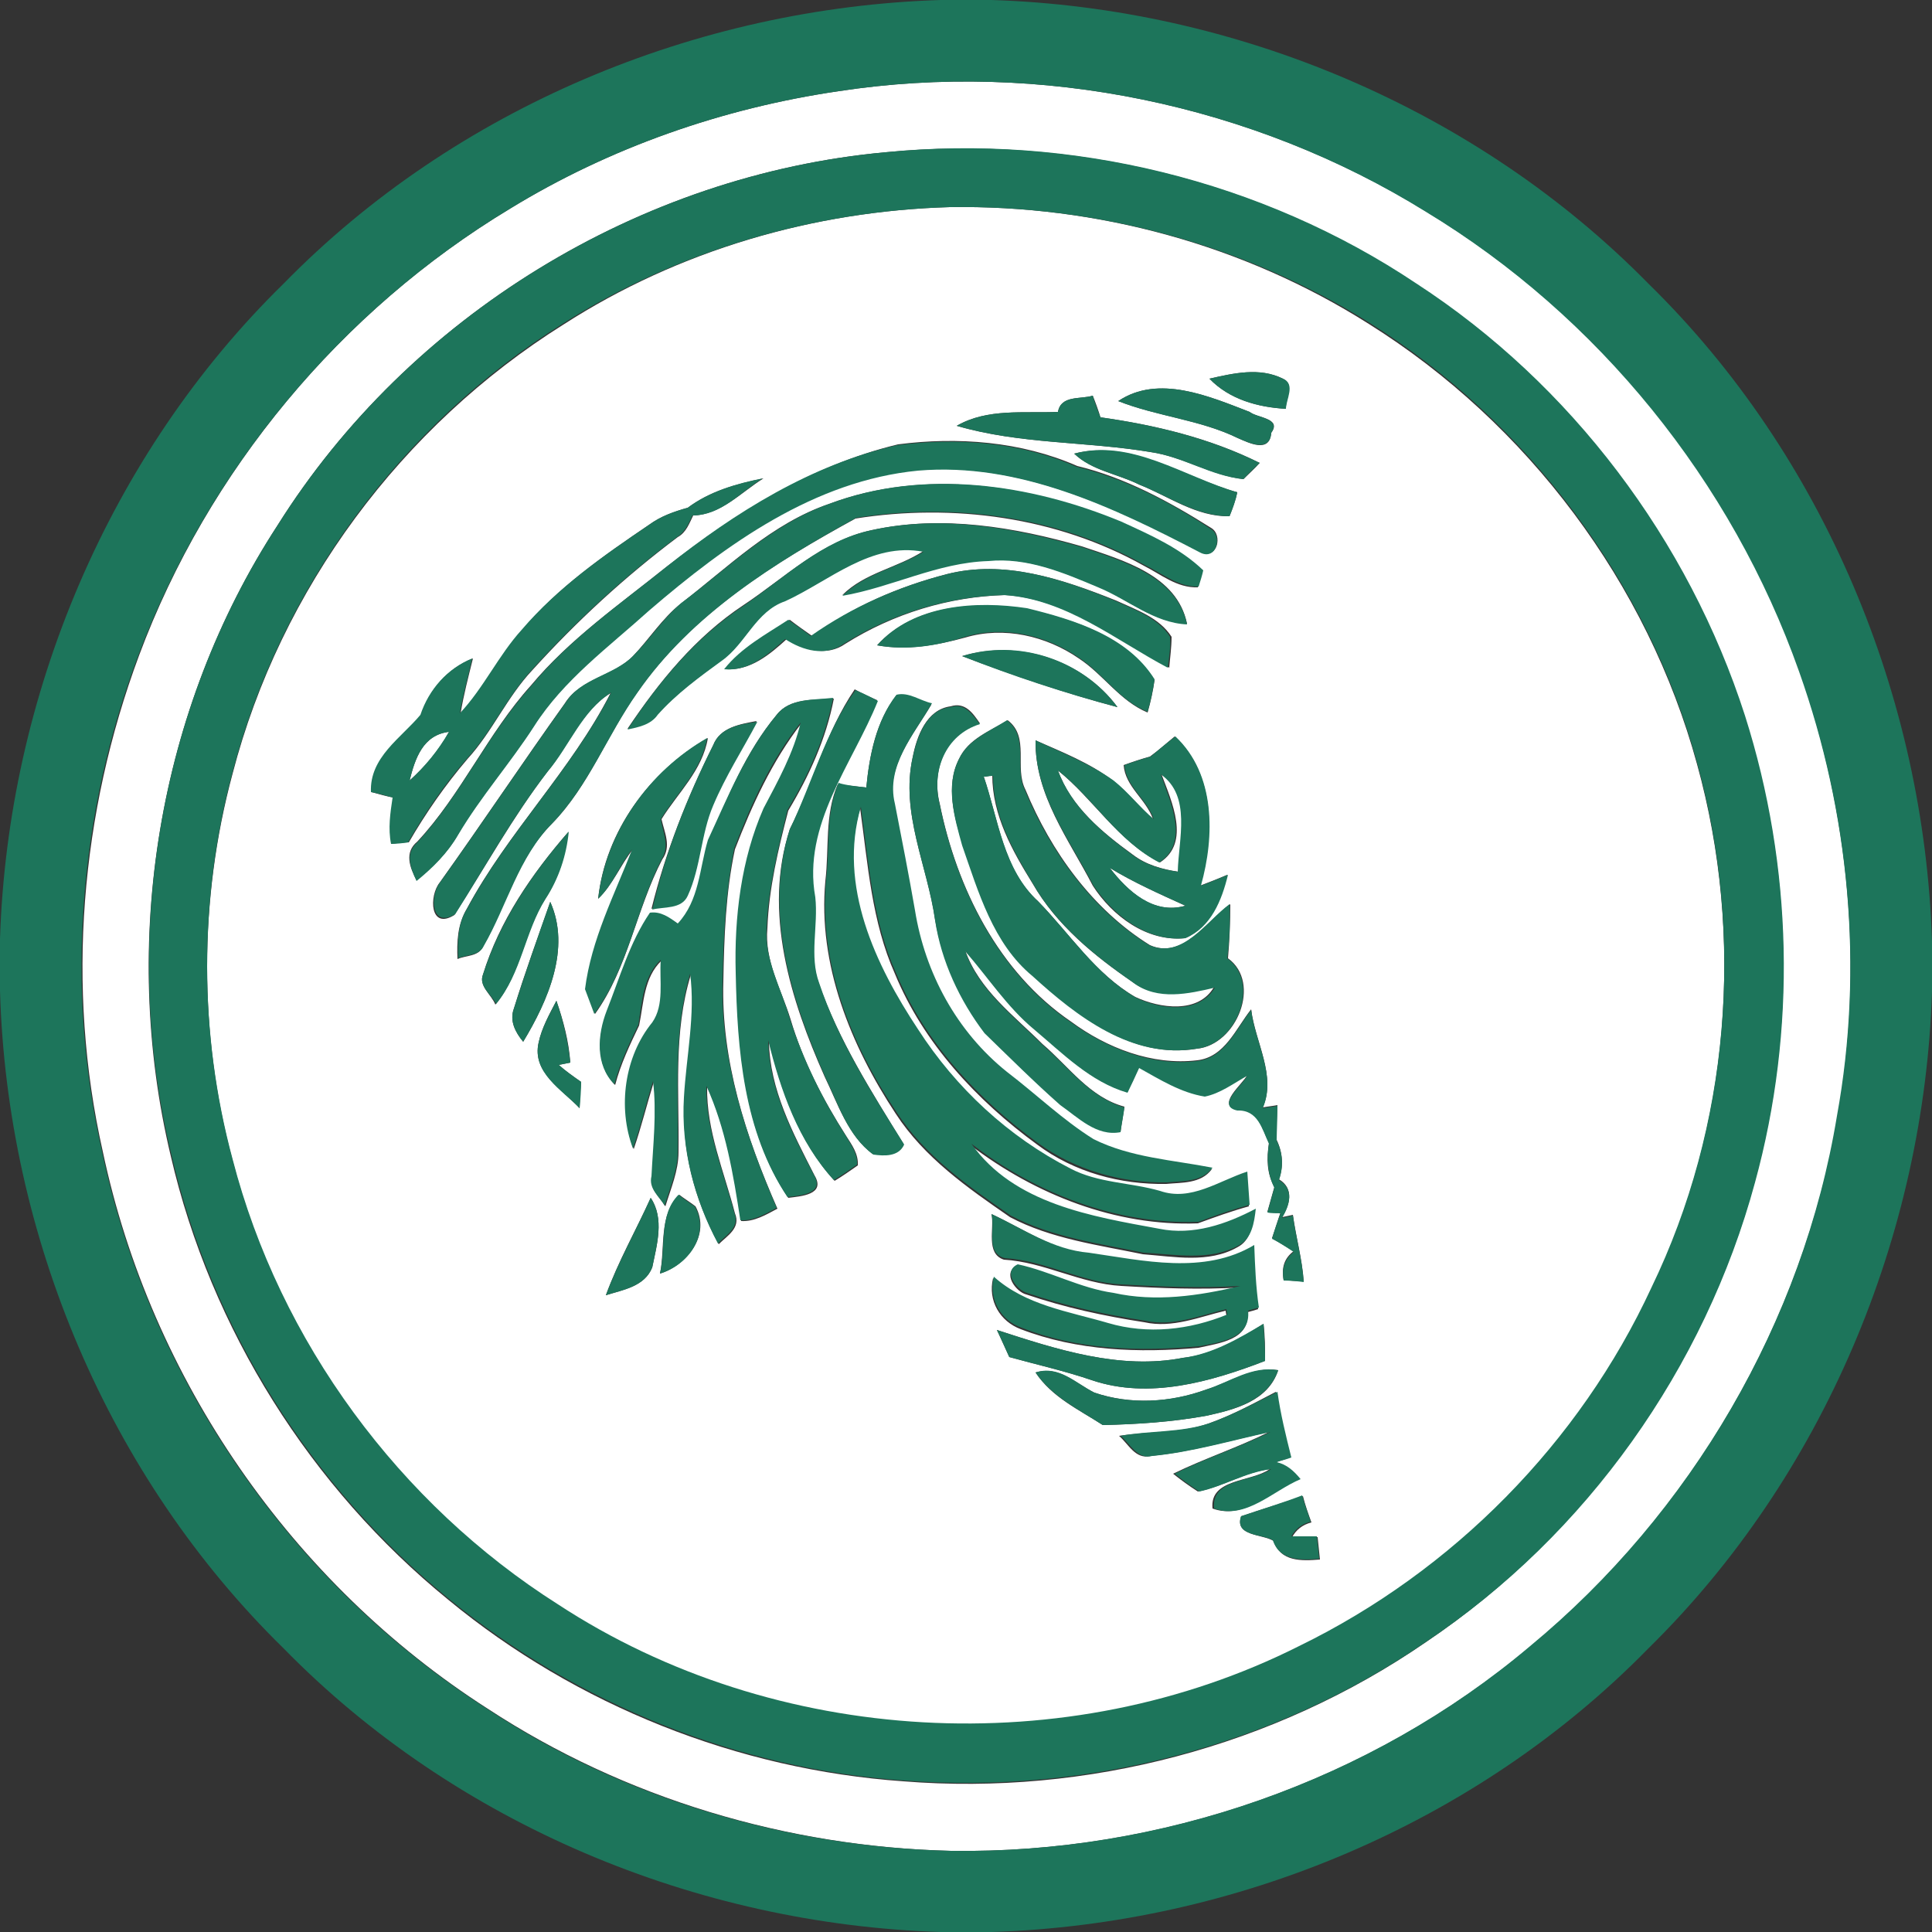 <?xml version="1.0" encoding="utf-8"?>
<!-- Generator: Adobe Illustrator 26.0.3, SVG Export Plug-In . SVG Version: 6.00 Build 0)  -->
<svg version="1.1" id="Layer_1" xmlns="http://www.w3.org/2000/svg" xmlns:xlink="http://www.w3.org/1999/xlink" x="0px" y="0px"
	 viewBox="0 0 250 250" style="enable-background:new 0 0 250 250;" xml:space="preserve">
<rect x="0" y="0" width="250" height="250" fill="#333333" stroke="none"/>
<style type="text/css">
	.st0{fill:#FFFFFF;}
	.st1{fill:#1D755B;}
</style>
<g id="_x23_ffffffff">
	<path class="st0" d="M108.5,11.8c26.1-4,53.6,1.7,76.1,15.6c22.3,13.5,39.7,34.9,48.3,59.5c6.4,18.3,8.3,38.3,4.9,57.5
		c-4.5,26.6-18.9,51.4-39.7,68.6c-20.8,17.5-47.9,26.9-75,26.5c-21.2-0.5-42.3-6.8-60-18.4c-25.3-16.2-43.6-42.7-49.8-72.1
		c-4.8-21.3-2.9-43.8,4.7-64.2C26.9,60.9,44.1,40.2,66,27C78.9,19.1,93.5,14,108.5,11.8 M114.6,19.7C82.8,22.6,52.9,40.9,35.9,68
		c-15.5,23.8-20.4,54-13.8,81.6c5.2,22.4,18.1,42.9,35.9,57.4c16.6,13.7,37.5,22,58.9,23.5c23.7,1.9,48-4.5,67.6-18
		c20.6-13.9,36-35.4,42.5-59.4c5.4-19.7,5-40.9-1.3-60.4c-7.2-22.7-22.5-42.9-42.5-55.9C163.3,23.3,138.5,17.4,114.6,19.7z"/>
	<path class="st0" d="M122.9,26.8c19-0.3,38.1,4.9,54.2,15.1c20.6,12.9,36.1,33.6,42.5,57c6.2,22.4,4.2,47-5.9,67.9
		c-9.3,20-25.8,36.7-45.6,46.4c-30,15.1-67.8,12.9-95.9-5.4c-20.5-13.1-36-34-42.1-57.6c-4.4-16.3-4.4-33.8,0-50.1
		c6.2-23.9,21.9-45,42.8-58.1C87.8,32.4,105.3,27.3,122.9,26.8 M156.5,49c2.6,2.7,6.3,3.7,9.9,3.9c-0.1-1.2,1.2-3.2-0.4-3.9
		C163,47.5,159.6,48.3,156.5,49 M144.7,51.9c5.1,2,10.6,2.4,15.5,4.8c1.4,0.6,4.1,2,4.3-0.7c1.4-1.9-1.8-1.9-2.8-2.7
		C156.5,51.3,149.9,48.4,144.7,51.9 M136.9,53.3c-4.4,0.2-9.1-0.5-13.1,1.8c8.2,2.4,16.8,2,25.1,3.4c4.2,0.6,7.8,3,12,3.5
		c0.5-0.5,1.6-1.5,2.1-2.1c-6.4-3.2-13.5-4.9-20.6-5.9c-0.2-0.7-0.7-2.1-1-2.8C139.8,51.7,137.3,51.1,136.9,53.3 M86.3,73.3
		c-6.1,4.9-12.6,9.4-17.6,15.4c-5.6,6.2-9,14.1-14.7,20.2c-1.7,1.4-1,3.3-0.1,5c2.1-1.7,4.1-3.6,5.4-6c2.9-4.9,6.7-9.2,9.8-14
		c3.8-6,9.7-10.3,14.9-15c10-8.6,21.4-16.9,34.9-18.1c13-1,25.2,4.8,36.5,10.6c2.1,1.1,2.9-2.2,1.3-3.1c-5.4-3.4-11.1-6.5-17.3-8
		c-7.3-3.2-15.5-3.8-23.2-2.8C105,60.2,95.2,66.4,86.3,73.3 M139,58.7c2.3,2.2,5.6,2.6,8.4,4c3.8,1.5,7.4,4.2,11.7,4.1
		c0.4-1,0.8-2.1,1-3.1C153.2,61.8,146.4,56.8,139,58.7 M89,65.7c-1.8,0.5-3.5,1.1-5,2.2c-5.9,4-11.8,8.1-16.4,13.6
		c-3,3.3-4.9,7.5-8,10.8c0.4-2.4,1-4.7,1.6-7.1c-3.3,1.3-5.6,4-6.7,7.3c-2.5,3.1-6.6,5.5-6.4,10c0.7,0.2,2.1,0.6,2.8,0.7
		c-0.3,2-0.6,4-0.2,6c0.5-0.1,1.6-0.2,2.2-0.2c2.2-3.8,4.7-7.4,7.6-10.8c3.2-3.5,5.1-8,8.4-11.5c5.7-6.3,12-12.1,18.8-17.2
		c1.1-0.6,1.5-1.8,2-2.8c3.6-0.1,6.2-3,9.1-4.8C95.3,62.6,91.8,63.6,89,65.7 M107.3,65.2c-7.4,2.5-13.1,8.2-19.2,12.9
		c-2.4,1.9-4.1,4.6-6.2,6.8c-2.5,2.6-6.8,2.9-8.8,6.1c-5.5,7.7-10.7,15.5-16.2,23.2c-1.4,1.7-1.3,6.2,1.9,4.2
		c4-6.2,7.5-12.6,12-18.5c2.8-3.4,4.4-7.9,8.2-10.2c-5.1,10-13.3,18-18.6,27.9c-1.2,2-1.3,4.3-1.2,6.5c1.1-0.5,2.7-0.3,3.3-1.6
		c3-5.3,4.5-11.5,8.9-15.9c4.8-4.9,7.1-11.4,11-16.9c7-10.2,17.7-16.8,28.3-22.6c12.6-2,26.1-0.2,37.3,6.1c2.2,1.1,4.3,2.9,7,2.8
		c0.1-0.5,0.4-1.6,0.6-2.1c-2.9-2.9-6.9-4.6-10.6-6.3C133.3,62.7,119.6,60.6,107.3,65.2 M112.8,68.6c-6.5,1.4-11.3,6.2-16.6,9.7
		c-6.2,4.1-10.9,9.9-15,16c1.4-0.4,3-0.6,3.9-1.9c2.4-2.7,5.4-4.8,8.3-7c3.1-2.2,4.4-6.4,8.2-7.7c5.8-2.6,11.1-7.7,17.9-6.4
		c-3.4,2.2-7.6,2.8-10.5,5.7c6.4-1.2,12.3-4.3,18.9-4.5c5-0.4,9.7,1.5,14.2,3.4c3.8,1.6,7.1,4.6,11.5,4.8c-1.3-6.3-8.3-8.2-13.6-10
		C131.3,68.2,121.9,66.6,112.8,68.6 M122.5,74.3c-6.2,1.6-12.2,4.2-17.4,8c-1-0.7-2-1.4-2.9-2.1c-3,1.9-6.1,3.6-8.3,6.4
		c3.2,0.2,5.7-1.9,7.9-3.9c2.3,1.4,5.2,2.3,7.6,0.6c6.2-3.9,13.4-6.1,20.7-6.3c8,0.5,14.4,5.8,21.2,9.4c0.1-1.3,0.3-2.6,0.3-4
		c-1.6-2.5-4.6-3.5-7.2-4.7C137.4,74.9,129.9,72.4,122.5,74.3 M113.5,83.5c3.8,0.7,7.7,0,11.4-1c5-1.5,10.5-0.2,14.7,2.7
		c3.2,2.1,5.3,5.5,8.9,7c0.4-1.4,0.7-2.8,0.9-4.2c-3.5-5.6-10.4-7.8-16.5-9.2C126.3,77.8,118.3,78.2,113.5,83.5 M124.5,84.9
		c6.6,2.5,13.3,4.8,20.1,6.6C140.1,85.4,131.8,82.7,124.5,84.9 M102.2,107.3c-3.5,10.7,0.1,22.1,4.5,32c1.7,3.5,3,7.6,6.2,10
		c1.5,0.2,3.4,0.3,4-1.3c-4.1-6.7-8.4-13.4-11-20.9c-1.3-3.6-0.2-7.4-0.5-11.1c-1.8-9.3,4.7-17.2,8.1-25.4c-0.7-0.3-2.2-1-2.9-1.4
		C106.8,94.8,105.2,101.4,102.2,107.3 M112.1,101.9c-0.9-0.1-2.8-0.3-3.7-0.4c-1.7,3.9-1.1,8.3-1.6,12.5c-1,10.8,3.3,21.3,9.1,30.1
		c3.7,5.7,9.3,9.6,14.8,13.4c5.3,2.8,11.4,3.6,17.2,4.8c4,0.3,8.5,1.2,12.2-0.9c1.8-0.9,2-3,2.3-4.8c-3.9,1.9-8.2,3.5-12.5,2.6
		c-8.7-1.6-18.8-3.3-24.3-11c8.4,6.4,18.8,10.5,29.4,10.1c2.2-0.8,4.4-1.6,6.6-2.2c-0.1-1.4-0.2-2.9-0.3-4.3
		c-3.6,1.2-7.3,3.9-11.3,2.5c-3.8-1.1-8-1-11.6-2.9c-8.1-4.1-14.9-10.4-19.7-18c-5.5-8.4-10.4-18.7-7.4-28.8
		c1,7.2,1.5,14.7,4.5,21.4c3.7,9,10.6,16.4,18.4,22.1c4.8,3.6,10.8,5.2,16.7,5.1c2-0.2,4.5,0,5.9-1.9c-5.2-1-10.7-1.3-15.4-3.7
		c-4-2.5-7.4-5.9-11.2-8.7c-6.4-5.1-10.6-12.8-11.9-20.9c-0.8-4.6-1.7-9.2-2.6-13.8c-1.2-4.9,2.5-9.1,4.8-13c-1.5-0.3-3-1.6-4.6-1.1
		C113.4,93.3,112.5,97.7,112.1,101.9 M100.5,92.5c-4,4.8-6.3,10.6-8.8,16.3c-1.1,3.7-1.1,7.8-3.9,10.8c-1.1-0.7-2.2-1.6-3.6-1.4
		c-2.6,3.8-3.9,8.4-5.6,12.7c-1.3,3-1.5,7,1,9.5c0.7-2.7,1.9-5.2,3.1-7.7c0.6-2.9,0.6-6.2,2.9-8.4c-0.1,2.7,0.5,5.8-1.1,8.1
		c-3.6,4.4-4.5,11-2.5,16.3c1-2.9,1.7-5.8,2.6-8.7c0.4,4.1,0,8.2-0.2,12.3c-0.4,1.6,1,2.6,1.7,3.8c0.7-2.3,1.7-4.6,1.7-7
		c0.1-7.7-0.7-15.5,1.6-23c0.8,5.3-0.4,10.7-0.8,16c-0.5,6.6,1.3,13.2,4.4,18.9c1.1-1.1,2.9-2.1,2.1-4c-1.4-5.4-3.7-10.7-3.6-16.4
		c2.5,5.5,3.5,11.5,4.4,17.4c1.7,0.1,3.2-0.8,4.7-1.6c-4.1-9.3-7.3-19.2-7-29.4c0.1-5.7,0.3-11.5,1.5-17.1
		c2.2-5.7,4.8-11.4,8.6-16.3c-1,3.9-3,7.5-4.8,11.1c-2.9,6.7-3.8,14.1-3.6,21.3c0.2,10,1,20.5,6.7,29c1.6-0.2,4.9-0.4,3.4-2.9
		c-2.8-5.5-5.8-11.1-5.9-17.4c1.6,6.5,3.9,13.1,8.5,18.1c1-0.6,2-1.3,3-2c0.1-1.5-0.8-2.7-1.5-3.8c-3-4.7-5.6-9.7-7.2-15.1
		c-1.2-3.9-3.4-7.6-3-11.8c0.2-5.2,1.4-10.2,2.7-15.2c2.7-4.5,4.9-9.3,5.9-14.5C105.3,90.6,102.2,90.3,100.5,92.5 M118.1,98
		c-1.6,7.2,1.9,14,2.9,21c0.9,5.3,3.2,10.3,6.4,14.6c3.2,3.1,6.4,6.3,9.8,9.3c2.4,1.5,4.8,4.1,7.8,3.5c0.1-0.8,0.4-2.4,0.5-3.2
		c-4.5-1.2-7.2-5.2-10.6-8.1c-3.7-3.7-8.2-7-10-12.1c3,3.4,5.4,7.2,8.9,10.1c3.8,3.1,7.3,6.9,12.1,8.2c0.5-1.1,1-2.2,1.5-3.2
		c2.7,1.4,5.4,3.2,8.5,3.7c2-0.5,3.7-1.7,5.5-2.7c-0.6,1.2-4.1,3.9-1.3,4.5c2.7-0.1,3.2,2.4,4.1,4.3c-0.3,2-0.3,3.9,0.7,5.7
		c-0.3,1.1-0.6,2.1-0.9,3.2c0.4,0,1.3,0.1,1.7,0.1c-0.4,1.1-0.7,2.2-1.1,3.3c0.9,0.6,1.8,1.1,2.8,1.7c-1.2,0.9-1.6,2.1-1.3,3.7
		c0.6,0.1,1.9,0.2,2.6,0.2c-0.2-2.9-1-5.7-1.4-8.6l-1.4,0.3c1-1.6,1.6-3.7-0.4-4.9c0.6-1.7,0.5-3.4-0.3-5.1c0-1.5,0-3,0.1-4.5
		c-0.5,0.1-1.4,0.2-1.9,0.3c1.8-4.1-1-8.5-1.5-12.7c-2,2.5-3.4,6.2-7,6.6c-5.8,0.7-11.7-1.6-16.3-5c-9.4-6.4-14.8-17.3-17-28.2
		c-1.1-4.3,0.7-9.1,5.2-10.4c-0.9-1.3-1.9-2.8-3.8-2.2C119.9,91.8,118.6,95.3,118.1,98 M92.3,96.4c-3.4,6.8-6.2,13.9-8,21.2
		c1.5-0.5,3.8,0,4.6-1.8c1.8-3.7,1.7-7.9,3.3-11.7c1.6-3.7,3.8-7.2,5.7-10.8C95.8,93.7,93.2,94.1,92.3,96.4 M124.1,98.2
		c-1.8,3.5-0.6,7.6,0.5,11.2c2.1,6.1,4,12.7,9.1,16.9c5.8,5.2,12.9,10.8,21.2,9.4c5.1-0.5,8.4-8.5,4-11.7c0.2-2.3,0.3-4.7,0.3-7
		c-3.1,2.2-6.1,7.2-10.4,5.3c-7.4-4.6-12.8-12.1-16.1-20.1c-1.5-2.9,0.6-6.8-2.3-9C128.1,94.6,125.3,95.6,124.1,98.2 M77.4,116.3
		c1.9-1.8,2.9-4.4,4.5-6.4c-2.3,5.9-5.3,11.8-6.1,18.1c0.3,0.8,0.9,2.4,1.2,3.2c4.3-6,5.3-13.5,8.7-20c1.2-1.7,0.3-3.4-0.1-5.2
		c2.1-3.4,5.3-6.3,6-10.5C84,99.8,78.3,107.7,77.4,116.3 M134,95.8c-0.1,7.1,4.3,12.8,7.4,18.8c2.5,3.9,7,7.3,11.9,6.8
		c3.3-1.4,4.7-4.9,5.5-8.2c-0.9,0.4-2.7,1.1-3.5,1.4c1.8-6.4,2-14.4-3.3-19.3c-1.1,0.9-2.1,1.8-3.2,2.6c-1.1,0.3-2.3,0.7-3.4,1.1
		c0.2,2.8,2.9,4.4,3.8,7c-1.8-1.6-3.3-3.5-5.2-5C141,98.7,137.4,97.3,134,95.8 M62.5,126.1c-0.6,1.5,1.1,2.6,1.6,3.9
		c3.3-4,3.7-9.3,6.4-13.6c1.7-2.6,2.7-5.6,3-8.7C68.8,113.1,64.6,119.2,62.5,126.1 M71.2,116.7c-1.6,4.6-3.3,9.2-4.7,13.8
		c-0.6,1.6,0.2,3.1,1.2,4.3C70.9,129.5,73.9,122.7,71.2,116.7 M69.7,134.9c-0.9,3.9,3.1,6.1,5.3,8.5c0-0.9,0.1-2.5,0.2-3.4
		c-1-0.7-2-1.4-2.9-2.2l1.5-0.3c-0.2-2.8-0.9-5.4-1.8-8C71.1,131.2,70.1,133,69.7,134.9 M85.4,164.8c3.5-1.1,6.6-5,4.6-8.7
		c-0.5-0.4-1.6-1.1-2.1-1.5C85.2,157.2,86.1,161.5,85.4,164.8 M84.2,155c-1.9,4.2-4.2,8.2-5.8,12.6c2.2-0.7,5-1.1,6-3.6
		C85,161.1,86,157.7,84.2,155 M128.3,157.1c0.4,1.9-0.8,5.1,1.6,5.9c5.2,0.3,9.9,3.1,15.2,3.4c5.1,0.3,10.2,0.5,15.3,0.2
		c-5.3,1.3-10.9,2.1-16.4,0.9c-4.3-0.6-8.2-2.9-12.4-3.7c-2,0.9-0.1,3.4,1.2,3.7c5,1.7,10.1,2.8,15.3,3.6c3.6,0.8,7.1-0.7,10.5-1.5
		c0,0.2,0.1,0.5,0.1,0.7c-4.9,1.9-10.3,2.6-15.4,1.1c-5.1-1.6-10.7-2.3-14.8-6c-0.7,2.9,0.9,5.6,3.6,6.6c7.3,2.8,15.3,3.1,23,2.4
		c2.6-0.6,6.7-1,6.3-4.6c0.4-0.1,1.1-0.3,1.4-0.4c-0.4-2.7-0.5-5.4-0.6-8.1c-6.5,3.9-14.4,1.9-21.4,1
		C136.2,161.7,132.4,159,128.3,157.1 M129,172.1c0.4,0.9,1.2,2.6,1.6,3.5c3.6,1,7.2,1.8,10.7,3c7.4,2.5,15.4,0.2,22.4-2.5
		c0-1.6,0-3.2-0.2-4.8c-3.2,2-6.6,4-10.4,4.4C144.9,177.3,136.7,174.6,129,172.1 M156.1,179.8c-4.6,1.7-9.8,2-14.5,0.4
		c-2.4-1.2-4.6-3.5-7.6-2.6c2.1,3.2,5.6,4.8,8.7,6.8c4.5-0.1,9-0.4,13.4-1.2c3.7-0.8,8-1.9,9.3-5.9
		C162,176.8,159.1,178.9,156.1,179.8 M156.4,184.2c-3.7,1.3-7.7,1-11.6,1.6c1.2,1,2.1,3.1,4.1,2.6c5.2-0.5,10.2-2,15.3-3.1
		c-4,2-8.3,3.4-12.4,5.4c1,0.8,2.1,1.6,3.2,2.3c3.2-0.6,6-2.5,9.3-2.9c-2.4,1.7-7.8,1.2-7.4,5.1c4.1,1.5,7.6-2.3,11.2-3.8
		c-0.8-1-1.8-1.9-3.1-2.2c0.5-0.1,1.4-0.4,1.9-0.6c-0.7-2.8-1.4-5.6-1.8-8.5C162.4,181.5,159.5,183.1,156.4,184.2 M160.6,196.2
		c-0.9,2.6,2.8,2.3,4.2,3.2c0.9,2.7,3.6,2.6,6,2.4c-0.1-1-0.2-2-0.3-2.9c-0.8,0-2.5,0-3.3,0c0.5-0.9,1.3-1.6,2.5-1.9
		c-0.4-1.1-0.8-2.2-1.1-3.4C165.9,194.5,163.3,195.3,160.6,196.2z"/>
	<path class="st0" d="M53,101c0.7-2.8,1.7-5.9,5.1-6.3C56.8,97.1,55,99.2,53,101z"/>
	<path class="st0" d="M127.3,100.5c0.3,0,0.8-0.1,1.1-0.2c0,5.2,2.6,9.8,5.2,14c3.1,5.4,8,9.4,13,12.8c3.1,2.3,7.1,1.3,10.5,0.6
		c-2,3.5-7,2.8-10.2,1.3c-5.2-3-8.5-8.2-12.6-12.4C129.8,112.5,129.2,106.1,127.3,100.5z"/>
	<path class="st0" d="M136.9,99.7c4.6,3.7,7.7,9.1,13.2,11.9c4-2.6,1.5-7.9,0.2-11.4c4,2.8,2.3,8.5,2.2,12.6
		c-2.1-0.3-4.2-0.9-5.9-2.2C142.6,107.7,138.6,104.4,136.9,99.7z"/>
	<path class="st0" d="M143.6,112.3c3.1,1.9,6.5,3.4,9.8,4.9C149.2,118.4,145.9,115.3,143.6,112.3z"/>
</g>
<g id="_x23_1d755bff">
	<path class="st1" d="M121.7,0h6.6c31.6,1,62.8,14.1,85,36.7C236,58.9,249,90.2,250,121.8v6.5c-1,31.6-14.1,62.8-36.7,85
		c-22.2,22.7-53.4,35.7-85,36.7h-6.6c-31.6-1-62.8-14-85-36.7C14,191.1,0.9,159.9,0,128.2v-6.7C1,90,14.1,58.8,36.7,36.7
		C58.9,14,90.1,1,121.7,0 M108.5,11.8C93.5,14,78.9,19.1,66,27C44.1,40.2,26.9,60.9,17.9,84.8c-7.7,20.4-9.5,43-4.7,64.2
		c6.2,29.4,24.5,55.9,49.8,72.1c17.7,11.7,38.9,17.9,60,18.4c27.1,0.4,54.3-9,75-26.5c20.8-17.2,35.3-41.9,39.7-68.6
		c3.5-19.2,1.6-39.2-4.9-57.5c-8.7-24.6-26-46-48.3-59.5C162.1,13.5,134.6,7.8,108.5,11.8z"/>
	<path class="st1" d="M114.6,19.7c23.9-2.4,48.7,3.6,68.7,17c20,13,35.2,33.2,42.5,55.9c6.2,19.5,6.7,40.7,1.3,60.4
		c-6.5,24-21.8,45.6-42.5,59.4c-19.6,13.5-43.9,19.8-67.6,18c-21.4-1.5-42.3-9.9-58.9-23.5c-17.8-14.5-30.7-35-35.9-57.4
		C15.5,122,20.4,91.8,35.9,68C52.9,40.9,82.8,22.6,114.6,19.7 M122.9,26.8c-17.6,0.5-35.2,5.6-50.1,15.1
		C52,54.9,36.3,76.1,30.1,99.9c-4.4,16.3-4.4,33.8,0,50.1c6.1,23.6,21.6,44.6,42.1,57.6c28.1,18.4,65.9,20.5,95.9,5.4
		c19.9-9.7,36.3-26.3,45.6-46.4c10.1-20.9,12.1-45.5,5.9-67.9c-6.4-23.4-21.9-44.1-42.5-57C161.1,31.7,142,26.5,122.9,26.8z"/>
	<path class="st1" d="M156.5,49c3.1-0.7,6.5-1.5,9.5,0c1.7,0.7,0.4,2.7,0.4,3.9C162.8,52.7,159.1,51.7,156.5,49z"/>
	<path class="st1" d="M144.7,51.9c5.2-3.5,11.8-0.6,17,1.4c1,0.8,4.1,0.8,2.8,2.7c-0.2,2.6-2.9,1.3-4.3,0.7
		C155.3,54.3,149.7,53.9,144.7,51.9z"/>
	<path class="st1" d="M136.9,53.3c0.4-2.2,2.9-1.6,4.5-2.1c0.2,0.7,0.7,2.1,1,2.8c7.1,1,14.1,2.7,20.6,5.9c-0.5,0.5-1.6,1.5-2.1,2.1
		c-4.2-0.4-7.8-2.9-12-3.5c-8.3-1.4-16.9-1-25.1-3.4C127.8,52.8,132.5,53.5,136.9,53.3z"/>
	<path class="st1" d="M86.3,73.3c8.8-7,18.7-13.2,29.8-15.7c7.8-1,16-0.4,23.2,2.8c6.2,1.5,12,4.5,17.3,8c1.7,0.9,0.8,4.2-1.3,3.1
		c-11.3-5.9-23.5-11.7-36.5-10.6C105.4,62.2,94,70.4,84,79c-5.2,4.7-11.1,9-14.9,15c-3.1,4.8-6.9,9.1-9.8,14c-1.4,2.4-3.3,4.3-5.4,6
		c-0.8-1.7-1.5-3.6,0.1-5c5.7-6.2,9.1-14,14.7-20.2C73.7,82.7,80.2,78.2,86.3,73.3z"/>
	<path class="st1" d="M139,58.7c7.4-2,14.2,3,21.1,5c-0.2,1.1-0.6,2.1-1,3.1c-4.3,0-7.9-2.6-11.7-4.1
		C144.6,61.3,141.3,60.9,139,58.7z"/>
	<path class="st1" d="M89,65.7c2.8-2.1,6.2-3.1,9.7-3.8c-2.9,1.8-5.4,4.8-9.1,4.8c-0.5,1.1-1,2.2-2,2.8
		c-6.8,5.1-13.1,10.9-18.8,17.2c-3.2,3.5-5.2,8-8.4,11.5c-2.9,3.3-5.4,7-7.6,10.8c-0.5,0.1-1.6,0.2-2.2,0.2c-0.4-2-0.1-4,0.2-6
		c-0.7-0.2-2.1-0.6-2.8-0.7c-0.2-4.5,3.9-7,6.4-10c1.1-3.3,3.5-6,6.7-7.3c-0.5,2.3-1.2,4.7-1.6,7.1c3.1-3.3,5-7.5,8-10.8
		C72.2,76,78.1,71.9,84,67.9C85.5,66.8,87.2,66.2,89,65.7 M53,101c2-1.8,3.7-3.9,5.1-6.3C54.7,95.1,53.7,98.2,53,101z"/>
	<path class="st1" d="M107.3,65.2c12.2-4.6,26-2.6,37.8,2.3c3.7,1.7,7.6,3.4,10.6,6.3c-0.1,0.5-0.4,1.5-0.6,2.1
		c-2.6,0.1-4.7-1.7-7-2.8c-11.2-6.3-24.7-8.1-37.3-6.1c-10.5,5.8-21.3,12.5-28.3,22.6c-3.9,5.5-6.3,12-11,16.9
		c-4.4,4.4-5.9,10.7-8.9,15.9c-0.6,1.3-2.2,1.1-3.3,1.6c-0.1-2.2-0.1-4.5,1.2-6.5c5.3-9.9,13.5-17.9,18.6-27.9
		c-3.8,2.4-5.4,6.9-8.2,10.2c-4.5,5.8-8.1,12.3-12,18.5c-3.2,1.9-3.3-2.5-1.9-4.2c5.5-7.7,10.7-15.5,16.2-23.2
		c2-3.2,6.3-3.5,8.8-6.1c2.2-2.2,3.8-4.8,6.2-6.8C94.2,73.5,99.9,67.8,107.3,65.2z"/>
	<path class="st1" d="M112.8,68.6c9.1-2,18.4-0.3,27.2,2.2c5.2,1.8,12.3,3.7,13.6,10c-4.3-0.2-7.6-3.2-11.5-4.8
		c-4.5-1.9-9.2-3.9-14.2-3.4c-6.6,0.2-12.5,3.4-18.9,4.5c2.9-2.9,7.1-3.6,10.5-5.7c-6.8-1.3-12.2,3.8-17.9,6.4
		c-3.8,1.3-5.1,5.5-8.2,7.7c-2.9,2.1-5.9,4.3-8.3,7c-0.9,1.3-2.5,1.6-3.9,1.9c4-6.1,8.8-11.9,15-16
		C101.6,74.7,106.4,69.9,112.8,68.6z"/>
	<path class="st1" d="M122.5,74.3c7.4-1.9,14.9,0.6,21.7,3.4c2.6,1.2,5.6,2.2,7.2,4.7c0.1,1.3-0.1,2.6-0.3,4
		c-6.8-3.6-13.2-8.9-21.2-9.4c-7.3,0.2-14.5,2.4-20.7,6.3c-2.4,1.7-5.3,0.9-7.6-0.6c-2.2,2-4.7,4.2-7.9,3.9c2.2-2.8,5.4-4.5,8.3-6.4
		c1,0.7,2,1.4,2.9,2.1C110.3,78.5,116.3,75.9,122.5,74.3z"/>
	<path class="st1" d="M113.5,83.5c4.7-5.3,12.8-5.8,19.4-4.8c6.1,1.5,13,3.6,16.5,9.2c-0.2,1.4-0.5,2.8-0.9,4.2
		c-3.6-1.4-5.7-4.9-8.9-7c-4.2-2.9-9.7-4.2-14.7-2.7C121.2,83.6,117.3,84.2,113.5,83.5z"/>
	<path class="st1" d="M124.5,84.9c7.3-2.3,15.6,0.5,20.1,6.6C137.8,89.7,131.1,87.5,124.5,84.9z"/>
	<path class="st1" d="M102.2,107.3c2.9-6,4.6-12.6,8.5-18c0.7,0.3,2.2,1,2.9,1.4c-3.3,8.2-9.8,16-8.1,25.4c0.4,3.7-0.8,7.6,0.5,11.1
		c2.5,7.5,6.8,14.2,11,20.9c-0.7,1.6-2.6,1.5-4,1.3c-3.3-2.4-4.5-6.5-6.2-10C102.4,129.4,98.8,118.1,102.2,107.3z"/>
	<path class="st1" d="M112.1,101.9c0.4-4.2,1.3-8.6,3.9-12c1.6-0.4,3.1,0.8,4.6,1.1c-2.3,4-6,8.1-4.8,13c0.9,4.6,1.8,9.2,2.6,13.8
		c1.3,8.1,5.4,15.7,11.9,20.9c3.8,2.9,7.2,6.2,11.2,8.7c4.8,2.4,10.3,2.7,15.4,3.7c-1.4,1.9-3.9,1.7-5.9,1.9
		c-5.9,0.1-11.9-1.6-16.7-5.1c-7.8-5.7-14.7-13.1-18.4-22.1c-3-6.7-3.5-14.2-4.5-21.4c-3,10.2,1.9,20.5,7.4,28.8
		c4.9,7.6,11.7,13.9,19.7,18c3.6,1.9,7.8,1.8,11.6,2.9c4,1.4,7.6-1.3,11.3-2.5c0.1,1.4,0.2,2.9,0.3,4.3c-2.2,0.6-4.5,1.4-6.6,2.2
		c-10.6,0.4-21.1-3.7-29.4-10.1c5.5,7.8,15.6,9.4,24.3,11c4.4,0.9,8.7-0.6,12.5-2.6c-0.2,1.8-0.5,3.9-2.3,4.8
		c-3.7,2-8.2,1.1-12.2,0.9c-5.8-1.2-11.9-2-17.2-4.8c-5.5-3.8-11.1-7.7-14.8-13.4c-5.9-8.8-10.1-19.3-9.1-30.1
		c0.5-4.2-0.1-8.5,1.6-12.5C109.3,101.6,111.2,101.8,112.1,101.9z"/>
	<path class="st1" d="M100.5,92.5c1.7-2.2,4.8-1.9,7.3-2.2c-1,5.2-3.2,10-5.9,14.5c-1.2,5-2.5,10.1-2.7,15.2
		c-0.3,4.2,1.9,7.9,3,11.8c1.7,5.3,4.2,10.4,7.2,15.1c0.7,1.2,1.6,2.4,1.5,3.8c-1,0.7-2,1.4-3,2c-4.6-5-6.9-11.6-8.5-18.1
		c0.1,6.3,3.1,12,5.9,17.4c1.5,2.5-1.8,2.7-3.4,2.9c-5.7-8.5-6.5-19.1-6.7-29c-0.2-7.2,0.7-14.7,3.6-21.3c1.9-3.6,3.9-7.2,4.8-11.1
		c-3.8,4.8-6.4,10.5-8.6,16.3c-1.1,5.6-1.4,11.4-1.5,17.1c-0.3,10.2,3,20.1,7,29.4c-1.5,0.8-3,1.7-4.7,1.6
		c-0.9-5.9-1.9-11.9-4.4-17.4c-0.1,5.7,2.2,11,3.6,16.4c0.8,1.9-1,2.9-2.1,4c-3.1-5.8-4.8-12.4-4.4-18.9c0.3-5.3,1.5-10.7,0.8-16
		c-2.2,7.5-1.5,15.3-1.6,23c0,2.4-1,4.7-1.7,7c-0.7-1.2-2.1-2.2-1.7-3.8c0.2-4.1,0.7-8.2,0.2-12.3c-0.9,2.9-1.6,5.9-2.6,8.7
		c-2-5.3-1.1-11.9,2.5-16.3c1.6-2.3,0.9-5.4,1.1-8.1c-2.3,2.2-2.4,5.4-2.9,8.4c-1.2,2.5-2.4,5-3.1,7.7c-2.5-2.5-2.2-6.4-1-9.5
		c1.7-4.3,3-8.9,5.6-12.7c1.4-0.2,2.5,0.6,3.6,1.4c2.8-3,2.8-7.1,3.9-10.8C94.2,103.1,96.5,97.3,100.5,92.5z"/>
	<path class="st1" d="M118.1,98c0.6-2.7,1.8-6.2,4.9-6.5c1.8-0.6,2.8,0.9,3.8,2.2c-4.5,1.4-6.3,6.1-5.2,10.4
		c2.2,10.9,7.6,21.8,17,28.2c4.7,3.4,10.5,5.7,16.3,5c3.6-0.4,5-4.1,7-6.6c0.5,4.2,3.3,8.5,1.5,12.7c0.5-0.1,1.4-0.2,1.9-0.3
		c0,1.5-0.1,3-0.1,4.5c0.8,1.6,0.9,3.4,0.3,5.1c2,1.2,1.4,3.2,0.4,4.9l1.4-0.3c0.4,2.9,1.2,5.7,1.4,8.6c-0.6-0.1-1.9-0.2-2.6-0.2
		c-0.3-1.6,0.2-2.8,1.3-3.7c-0.9-0.6-1.8-1.2-2.8-1.7c0.3-1.1,0.7-2.2,1.1-3.3c-0.4,0-1.3,0-1.7-0.1c0.3-1.1,0.6-2.1,0.9-3.2
		c-0.9-1.8-1-3.8-0.7-5.7c-0.9-1.9-1.4-4.4-4.1-4.3c-2.8-0.6,0.7-3.3,1.3-4.5c-1.8,1-3.5,2.3-5.5,2.7c-3.1-0.5-5.8-2.2-8.5-3.7
		c-0.5,1.1-1,2.2-1.5,3.2c-4.8-1.4-8.4-5.1-12.1-8.2c-3.5-2.9-6-6.8-8.9-10.1c1.8,5.1,6.3,8.4,10,12.1c3.4,2.9,6.1,6.8,10.6,8.1
		c-0.1,0.8-0.4,2.4-0.5,3.2c-3.1,0.6-5.5-1.9-7.8-3.5c-3.4-3-6.6-6.2-9.8-9.3c-3.2-4.2-5.6-9.3-6.4-14.6
		C120,112,116.5,105.2,118.1,98z"/>
	<path class="st1" d="M92.3,96.4c0.9-2.3,3.5-2.7,5.7-3c-1.9,3.6-4.1,7-5.7,10.8c-1.6,3.7-1.6,8-3.3,11.7c-0.8,1.8-3.1,1.4-4.6,1.8
		C86.1,110.3,88.9,103.2,92.3,96.4z"/>
	<path class="st1" d="M124.1,98.2c1.2-2.5,4-3.6,6.2-5c2.9,2.2,0.9,6.1,2.3,9c3.3,8,8.7,15.5,16.1,20.1c4.3,1.9,7.4-3.1,10.4-5.3
		c0.1,2.3,0,4.7-0.3,7c4.4,3.2,1.2,11.2-4,11.7c-8.3,1.4-15.5-4.2-21.2-9.4c-5.1-4.2-7-10.9-9.1-16.9
		C123.5,105.8,122.3,101.7,124.1,98.2 M127.3,100.5c1.9,5.5,2.5,12,7.1,16.2c4.1,4.2,7.4,9.4,12.6,12.4c3.1,1.5,8.1,2.2,10.2-1.3
		c-3.4,0.8-7.4,1.7-10.5-0.6c-5-3.5-10-7.5-13-12.8c-2.6-4.3-5.2-8.9-5.2-14C128.1,100.4,127.6,100.5,127.3,100.5z"/>
	<path class="st1" d="M77.4,116.3c1-8.7,6.6-16.5,14.1-20.8c-0.7,4.2-3.9,7.1-6,10.5c0.3,1.8,1.2,3.5,0.1,5.2
		c-3.3,6.5-4.3,14-8.7,20c-0.3-0.8-0.9-2.4-1.2-3.2c0.8-6.4,3.8-12.2,6.1-18.1C80.2,111.9,79.3,114.5,77.4,116.3z"/>
	<path class="st1" d="M134,95.8c3.4,1.6,7,3,10.1,5.2c1.9,1.5,3.4,3.5,5.2,5c-0.9-2.6-3.6-4.2-3.8-7c1.1-0.4,2.3-0.8,3.4-1.1
		c1.1-0.9,2.1-1.8,3.2-2.6c5.2,4.9,5.1,12.9,3.3,19.3c0.9-0.3,2.7-1.1,3.5-1.4c-0.8,3.3-2.2,6.8-5.5,8.2c-4.9,0.5-9.3-2.9-11.9-6.8
		C138.3,108.5,133.9,102.8,134,95.8 M136.9,99.7c1.7,4.7,5.7,8,9.6,10.9c1.7,1.3,3.8,1.9,5.9,2.2c0.1-4.2,1.8-9.8-2.2-12.6
		c1.2,3.5,3.8,8.8-0.2,11.4C144.6,108.8,141.5,103.3,136.9,99.7 M143.6,112.3c2.3,3,5.7,6.1,9.8,4.9
		C150.1,115.7,146.7,114.2,143.6,112.3z"/>
	<path class="st1" d="M62.5,126.1c2.2-6.9,6.3-13,11.1-18.5c-0.3,3.1-1.3,6.1-3,8.7c-2.7,4.3-3.1,9.6-6.4,13.6
		C63.6,128.7,61.9,127.6,62.5,126.1z"/>
	<path class="st1" d="M71.2,116.7c2.7,6-0.3,12.8-3.5,18.1c-1-1.2-1.8-2.7-1.2-4.3C68,125.8,69.6,121.2,71.2,116.7z"/>
	<path class="st1" d="M69.7,134.9c0.4-1.9,1.4-3.6,2.3-5.4c0.9,2.6,1.5,5.3,1.8,8l-1.5,0.3c0.9,0.8,1.9,1.5,2.9,2.2
		c0,0.8-0.1,2.5-0.2,3.4C72.7,141,68.8,138.8,69.7,134.9z"/>
	<path class="st1" d="M85.4,164.8c0.8-3.4-0.2-7.6,2.4-10.2c0.5,0.4,1.6,1.2,2.1,1.5C92,159.8,88.9,163.8,85.4,164.8z"/>
	<path class="st1" d="M84.2,155c1.8,2.7,0.8,6,0.2,9c-1,2.5-3.8,2.9-6,3.6C80,163.3,82.3,159.2,84.2,155z"/>
	<path class="st1" d="M128.3,157.1c4.1,1.9,7.9,4.6,12.6,5c7,1,14.9,2.9,21.4-1c0.1,2.7,0.2,5.4,0.6,8.1c-0.4,0.1-1.1,0.3-1.4,0.4
		c0.4,3.6-3.7,4.1-6.3,4.6c-7.7,0.7-15.7,0.5-23-2.4c-2.7-0.9-4.3-3.7-3.6-6.6c4.1,3.7,9.7,4.5,14.8,6c5.1,1.5,10.5,0.9,15.4-1.1
		c0-0.2-0.1-0.5-0.1-0.7c-3.4,0.8-6.9,2.3-10.5,1.5c-5.2-0.8-10.3-1.9-15.3-3.6c-1.4-0.4-3.2-2.8-1.2-3.7c4.2,0.9,8.1,3.1,12.4,3.7
		c5.4,1.2,11,0.4,16.4-0.9c-5.1,0.3-10.2,0.1-15.3-0.2c-5.2-0.2-9.9-3.1-15.2-3.4C127.5,162.1,128.8,159,128.3,157.1z"/>
	<path class="st1" d="M129,172.1c7.7,2.5,15.9,5.2,24.1,3.6c3.8-0.5,7.2-2.5,10.4-4.4c0.1,1.6,0.2,3.2,0.2,4.8c-7,2.7-15,5-22.4,2.5
		c-3.5-1.2-7.1-2-10.7-3C130.2,174.7,129.4,172.9,129,172.1z"/>
	<path class="st1" d="M156.1,179.8c3.1-1,5.9-3.1,9.3-2.5c-1.4,4-5.7,5.1-9.3,5.9c-4.4,0.8-8.9,1.1-13.4,1.2c-3.1-2-6.6-3.7-8.7-6.8
		c3-1,5.2,1.4,7.6,2.6C146.2,181.8,151.4,181.5,156.1,179.8z"/>
	<path class="st1" d="M156.4,184.2c3.1-1.1,5.9-2.6,8.9-4.1c0.4,2.9,1.1,5.7,1.8,8.5c-0.5,0.2-1.4,0.4-1.9,0.6
		c1.3,0.3,2.2,1.1,3.1,2.2c-3.6,1.5-7.1,5.3-11.2,3.8c-0.4-3.9,4.9-3.4,7.4-5.1c-3.3,0.4-6.1,2.2-9.3,2.9c-1.1-0.7-2.2-1.5-3.2-2.3
		c4-2,8.3-3.4,12.4-5.4c-5.1,1.1-10.1,2.6-15.3,3.1c-1.9,0.5-2.9-1.6-4.1-2.6C148.7,185.1,152.7,185.4,156.4,184.2z"/>
	<path class="st1" d="M160.6,196.2c2.6-0.9,5.3-1.7,7.9-2.7c0.3,1.1,0.7,2.2,1.1,3.4c-1.2,0.3-2,1-2.5,1.9c0.8,0,2.5,0,3.3,0
		c0.1,1,0.2,1.9,0.3,2.9c-2.3,0.2-5.1,0.3-6-2.4C163.4,198.5,159.7,198.8,160.6,196.2z"/>
</g>
</svg>
